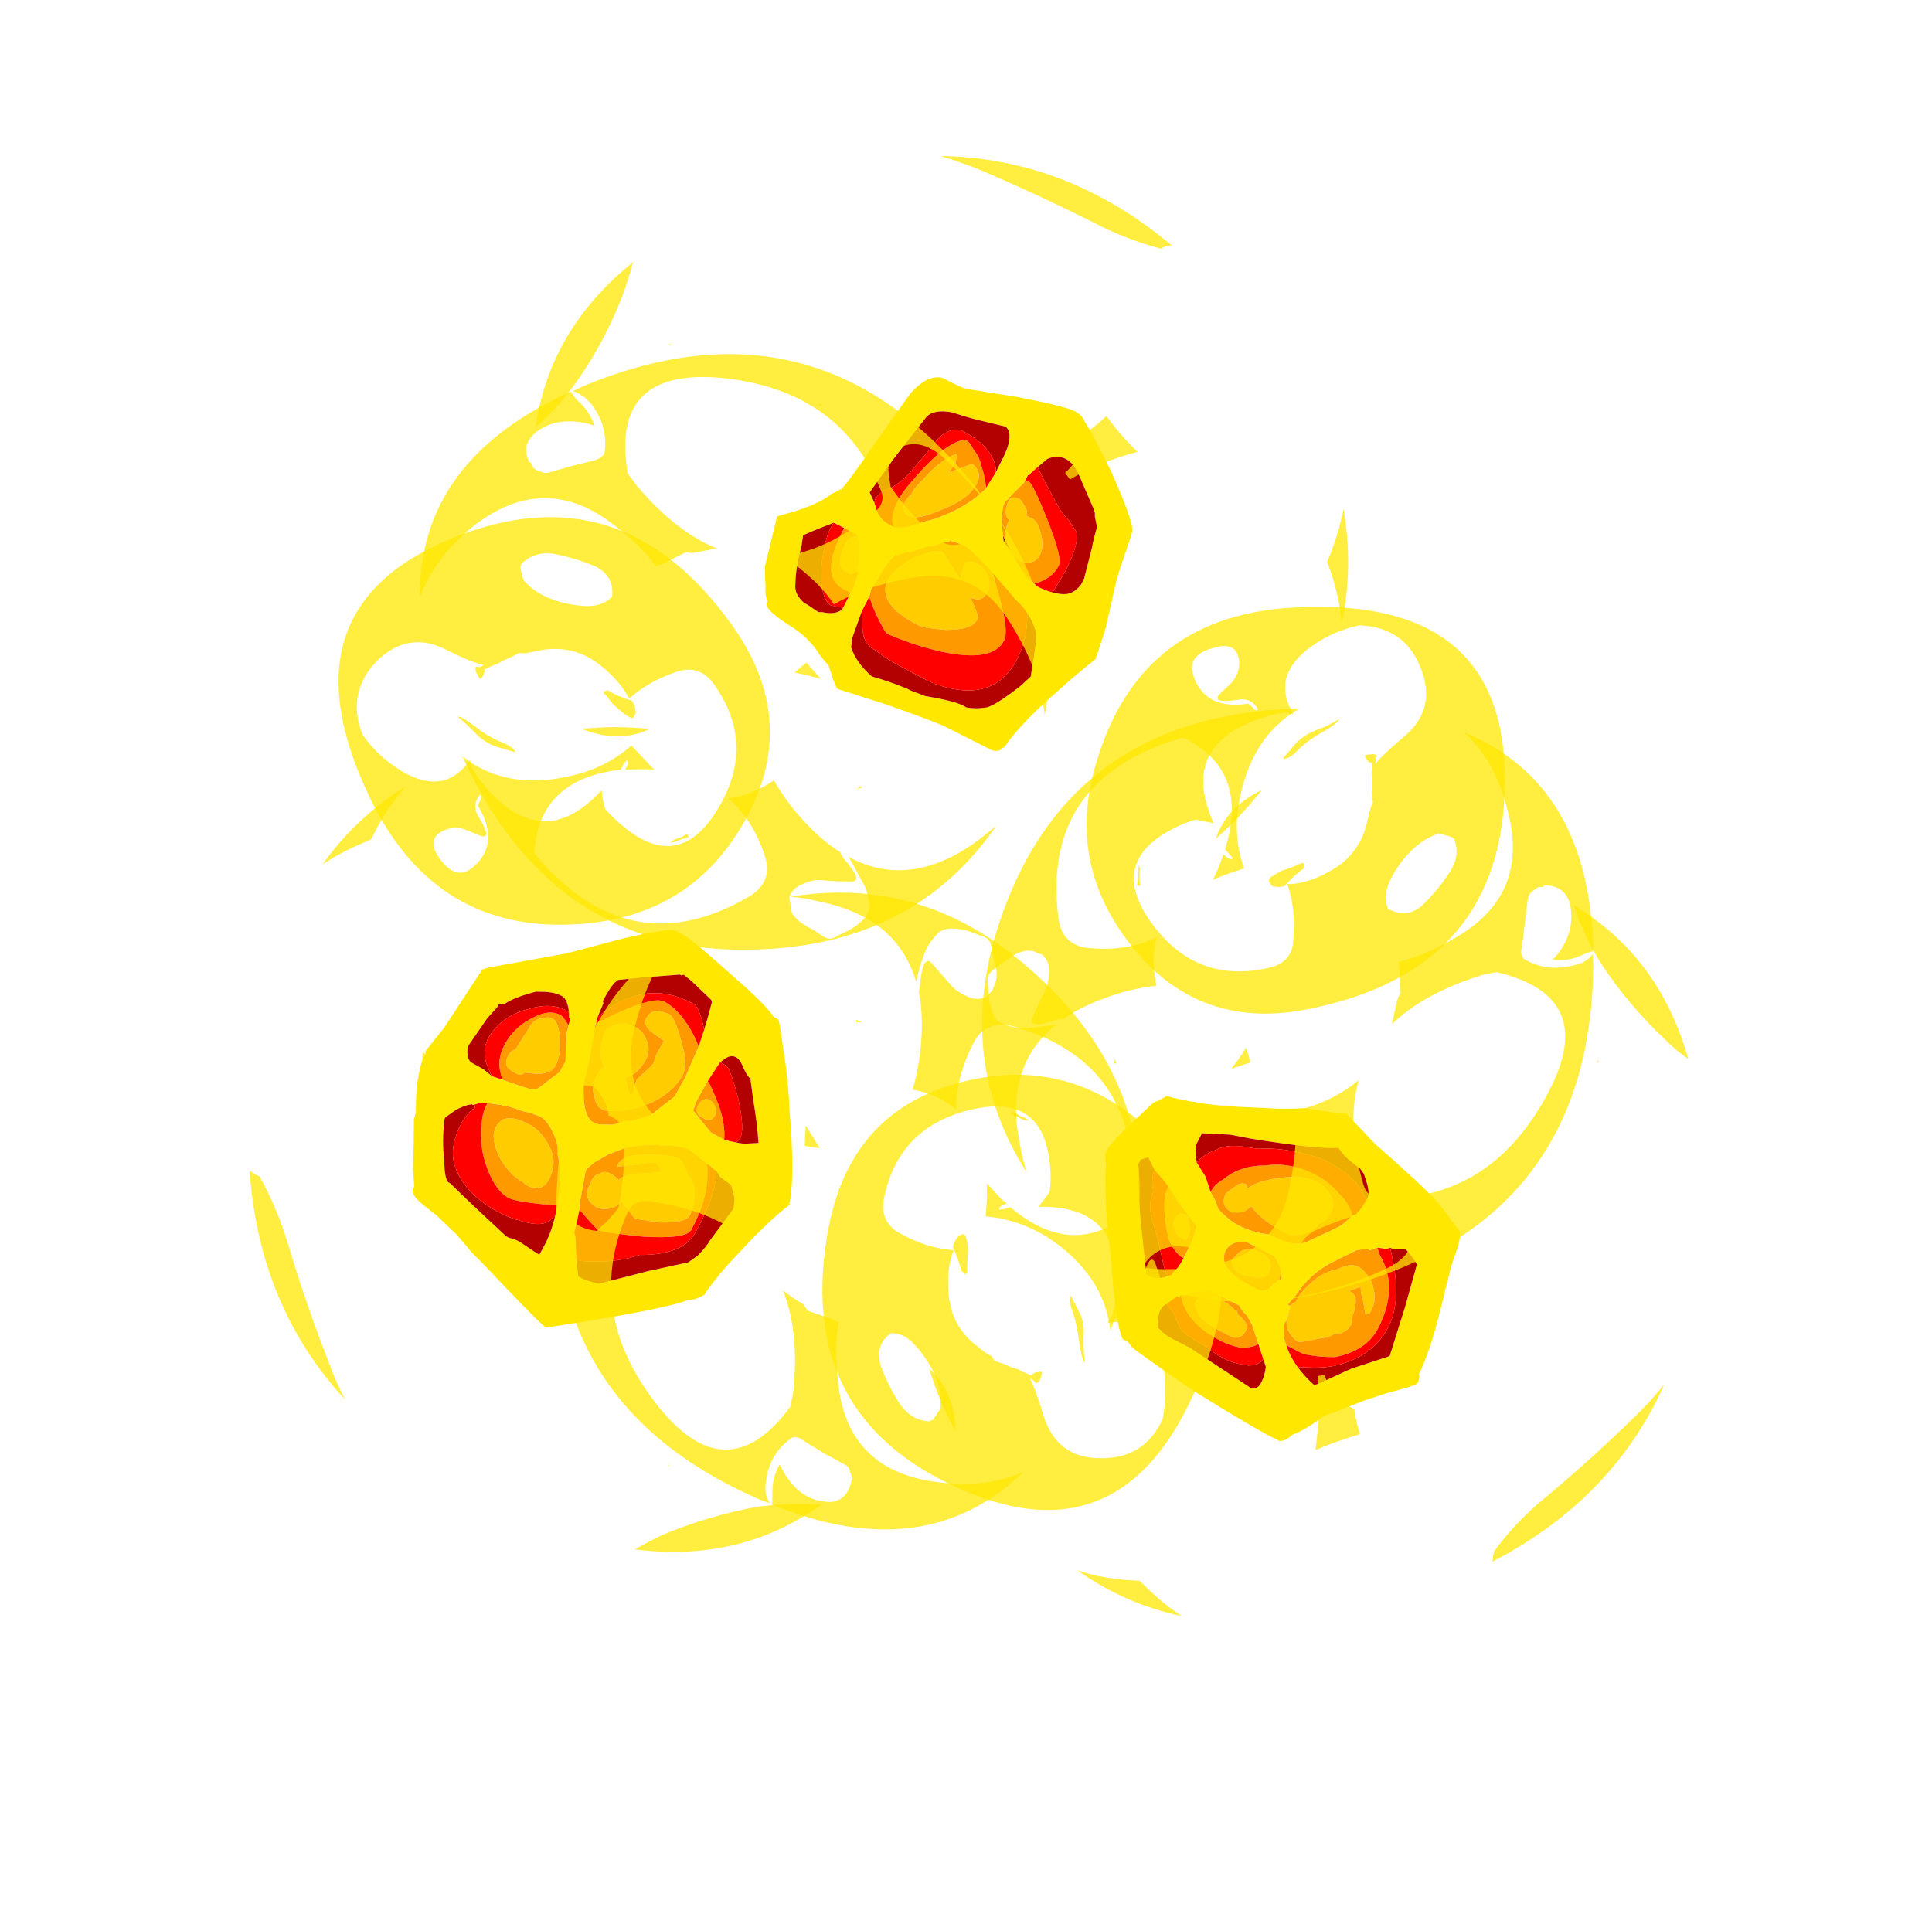 <?xml version="1.0" encoding="UTF-8" standalone="no"?>
<svg xmlns:ffdec="https://www.free-decompiler.com/flash" xmlns:xlink="http://www.w3.org/1999/xlink" ffdec:objectType="frame" height="139.0px" width="140.05px" xmlns="http://www.w3.org/2000/svg">
  <g transform="matrix(1.0, 0.0, 0.0, 1.0, 69.4, 69.45)">
    <use ffdec:characterId="2643" height="10.45" transform="matrix(1.091, -2.156, 2.158, 1.092, -17.215, -23.813)" width="10.65" xlink:href="#shape0"/>
    <use ffdec:characterId="2686" height="47.55" transform="matrix(-0.878, -1.205, 1.205, -0.878, -20.179, 19.72)" width="39.35" xlink:href="#shape1"/>
    <use ffdec:characterId="2644" height="6.7" transform="matrix(1.868, -3.69, 3.69, 1.868, 4.902, 25.687)" width="5.65" xlink:href="#shape2"/>
    <use ffdec:characterId="2687" height="42.25" transform="matrix(-0.878, -1.205, 1.205, -0.878, 18.086, 59.312)" width="45.35" xlink:href="#shape3"/>
    <use ffdec:characterId="2645" height="11.9" transform="matrix(1.219, -2.192, 2.095, 1.165, -45.009, 18.36)" width="11.85" xlink:href="#shape4"/>
    <use ffdec:characterId="2688" height="40.45" transform="matrix(-0.83, -1.237, 1.237, -0.83, -24.165, 62.695)" width="47.8" xlink:href="#shape5"/>
  </g>
  <defs>
    <g id="shape0" transform="matrix(1.0, 0.0, 0.0, 1.0, 5.6, 10.15)">
      <path d="M4.65 -5.35 Q5.05 -3.95 5.05 -3.6 5.05 -3.5 5.0 -3.35 4.95 -3.25 4.9 -3.2 L4.65 -2.8 4.5 -2.6 3.95 -1.85 Q2.85 -0.5 2.6 -0.45 L2.35 -0.4 Q1.55 -0.3 1.05 -0.2 L-0.35 0.15 -1.3 0.3 Q-2.05 -0.05 -2.85 -0.35 -4.1 -0.85 -4.9 -0.95 L-4.95 -1.0 Q-5.05 -1.0 -5.1 -1.1 -5.15 -1.2 -5.15 -1.25 L-5.15 -1.45 Q-5.15 -1.6 -5.15 -1.85 L-5.15 -2.75 Q-5.15 -3.1 -5.35 -4.65 L-5.6 -6.2 Q-5.6 -6.25 -5.3 -6.55 L-5.1 -6.75 -4.95 -7.1 Q-4.6 -7.65 -4.55 -8.35 -4.45 -9.35 -4.2 -9.25 -4.1 -9.4 -3.85 -9.5 -3.6 -9.65 -3.3 -9.8 L-1.8 -10.15 -1.7 -10.05 Q-0.95 -9.2 -0.45 -9.0 -0.35 -8.9 -0.25 -8.85 L-0.2 -8.8 Q0.15 -8.7 1.3 -8.55 L3.3 -8.25 Q4.05 -8.05 4.15 -7.6 L4.15 -7.2 Q4.15 -6.9 4.2 -6.75 L4.65 -5.35 M-0.1 -7.75 L-0.35 -7.5 Q-0.5 -7.25 -0.5 -7.05 L-0.5 -6.9 Q-0.45 -6.65 -0.15 -6.35 -0.05 -6.25 0.1 -6.1 0.25 -5.9 0.5 -5.7 1.05 -5.2 1.75 -4.95 L1.8 -4.95 2.3 -4.9 2.8 -4.9 Q3.6 -4.9 3.7 -5.25 L3.5 -6.1 Q3.45 -6.3 3.35 -6.9 3.2 -7.4 2.9 -7.5 L1.4 -7.8 0.1 -8.0 -0.1 -7.75 M-0.1 -1.75 Q-0.05 -1.5 0.05 -1.35 0.2 -1.15 0.5 -1.1 L0.7 -1.1 1.6 -1.3 Q1.95 -1.4 2.25 -1.45 L2.5 -1.65 2.6 -1.7 2.7 -1.8 3.45 -2.7 3.55 -2.85 Q3.65 -3.05 3.65 -3.2 3.65 -3.5 3.4 -3.7 L3.05 -3.85 2.8 -3.95 2.75 -3.95 2.7 -4.0 2.5 -4.0 2.45 -4.0 Q2.15 -4.1 1.85 -4.2 L1.8 -4.2 1.7 -4.25 1.65 -4.25 Q1.4 -4.25 0.9 -3.95 L0.75 -3.85 0.6 -3.75 0.45 -3.45 0.4 -3.4 Q0.15 -3.0 -0.05 -2.65 L-0.1 -2.4 -0.15 -2.25 Q-0.15 -1.95 -0.1 -1.75 M-1.2 -8.55 L-1.65 -8.95 -1.95 -9.2 Q-2.1 -9.15 -2.25 -9.1 -2.95 -8.95 -3.35 -8.75 -3.65 -8.65 -3.75 -8.25 L-3.75 -8.15 -3.8 -7.75 -3.75 -7.65 Q-3.65 -7.25 -3.4 -7.15 L-3.35 -7.15 -2.85 -7.15 -2.65 -7.15 -2.3 -7.2 -2.15 -7.25 -2.1 -7.25 -2.1 -7.3 -2.0 -7.3 -1.45 -7.55 -1.4 -7.55 -1.25 -7.7 -1.2 -7.85 -1.2 -8.2 -1.2 -8.55 M-3.15 -6.6 L-3.2 -6.6 -4.0 -6.5 -4.05 -6.5 Q-4.15 -6.45 -4.3 -6.4 -4.65 -6.05 -4.8 -5.45 -4.7 -4.95 -4.65 -4.35 L-4.65 -4.2 -4.6 -3.75 Q-4.3 -2.8 -4.35 -2.5 -4.25 -2.2 -4.1 -2.0 -4.0 -1.8 -3.05 -1.35 L-2.65 -1.2 -2.35 -1.3 Q-1.5 -1.55 -1.35 -1.7 -1.15 -1.9 -1.0 -2.15 -0.85 -2.4 -0.8 -2.65 L-0.75 -2.75 -0.4 -3.6 Q-0.05 -4.5 -0.05 -4.75 L-0.05 -4.85 -0.1 -5.15 -0.1 -5.2 -0.15 -5.2 -0.25 -5.35 -0.5 -5.6 -0.5 -5.65 -0.95 -6.1 -1.0 -6.2 -1.2 -6.4 -1.2 -6.45 Q-1.6 -6.6 -2.05 -6.6 L-2.45 -6.65 -2.7 -6.6 -3.15 -6.6" fill="#ffe700" fill-rule="evenodd" stroke="none"/>
      <path d="M2.3 -4.9 L2.35 -4.9 Q2.7 -5.05 2.9 -5.6 3.0 -5.95 3.0 -6.3 3.0 -6.6 2.75 -6.75 2.6 -6.9 2.15 -6.95 L1.35 -7.15 Q0.85 -7.25 0.5 -7.5 0.2 -7.8 -0.1 -7.75 L0.1 -8.0 1.4 -7.8 2.9 -7.5 Q3.2 -7.4 3.35 -6.9 3.45 -6.3 3.5 -6.1 L3.7 -5.25 Q3.6 -4.9 2.8 -4.9 L2.3 -4.9 M-0.1 -1.75 L0.65 -1.7 Q1.6 -1.7 1.85 -1.95 1.9 -2.05 2.05 -2.3 2.15 -2.6 2.3 -2.8 L2.75 -3.45 3.05 -3.85 3.4 -3.7 Q3.65 -3.5 3.65 -3.2 3.65 -3.05 3.55 -2.85 L3.45 -2.7 2.7 -1.8 2.6 -1.7 2.5 -1.65 2.25 -1.45 Q1.95 -1.4 1.6 -1.3 L0.7 -1.1 0.5 -1.1 Q0.2 -1.15 0.05 -1.35 -0.05 -1.5 -0.1 -1.75 M0.75 -3.85 L0.45 -3.45 0.6 -3.75 0.75 -3.85 M-3.35 -7.15 L-3.4 -7.15 Q-3.65 -7.25 -3.75 -7.65 L-3.8 -7.75 -3.75 -8.15 -3.75 -8.25 Q-3.65 -8.65 -3.35 -8.75 -2.95 -8.95 -2.25 -9.1 -2.1 -9.15 -1.95 -9.2 L-1.65 -8.95 -1.2 -8.55 Q-1.55 -8.6 -2.05 -8.45 -2.6 -8.3 -3.0 -8.05 -3.45 -7.75 -3.45 -7.5 -3.4 -7.3 -3.35 -7.15 M-1.0 -2.15 Q-1.15 -1.9 -1.35 -1.7 -1.5 -1.55 -2.35 -1.3 L-2.65 -1.2 -3.05 -1.35 Q-4.0 -1.8 -4.1 -2.0 -4.25 -2.2 -4.35 -2.5 -4.3 -2.8 -4.6 -3.75 L-4.65 -4.2 -4.65 -4.35 Q-4.7 -4.95 -4.8 -5.45 -4.65 -6.05 -4.3 -6.4 -4.15 -6.45 -4.05 -6.5 L-4.0 -6.5 -3.2 -6.6 -3.15 -6.6 Q-3.35 -6.55 -3.55 -6.4 -4.05 -6.15 -4.05 -5.75 L-4.05 -5.7 Q-4.15 -5.3 -4.15 -4.3 -4.2 -3.6 -4.0 -3.0 -3.6 -1.8 -2.35 -1.8 -1.65 -1.8 -1.0 -2.15" fill="#b30000" fill-rule="evenodd" stroke="none"/>
      <path d="M1.15 -6.75 Q1.95 -6.55 2.3 -6.2 L2.2 -6.15 2.05 -6.1 1.7 -6.15 2.25 -5.65 Q2.25 -5.55 2.15 -5.4 2.0 -5.25 1.8 -5.25 1.25 -5.25 0.6 -5.85 0.0 -6.35 0.0 -6.6 0.0 -7.1 0.65 -6.85 L0.55 -6.85 Q0.75 -6.9 1.15 -6.75 M1.85 -3.7 Q1.75 -3.5 1.6 -3.5 L1.6 -3.3 Q1.6 -3.1 1.3 -2.85 1.0 -2.6 0.75 -2.6 0.45 -2.6 0.35 -2.85 0.3 -2.95 0.3 -3.1 0.3 -3.3 0.5 -3.5 0.7 -3.75 0.95 -3.85 1.1 -3.9 1.25 -3.9 1.3 -4.1 1.6 -4.15 1.95 -4.25 1.95 -3.9 1.95 -3.85 1.85 -3.7 M-1.25 -7.7 L-1.4 -7.55 -1.45 -7.55 -2.0 -7.3 -2.1 -7.3 -2.1 -7.25 -2.15 -7.25 Q-2.25 -7.3 -2.35 -7.4 -2.35 -7.5 -2.35 -7.55 -2.35 -7.9 -1.8 -7.95 -1.3 -8.0 -1.25 -7.7 M-2.45 -6.15 Q-2.15 -6.45 -1.65 -6.25 -1.2 -6.1 -0.85 -5.75 -0.5 -5.4 -0.5 -5.25 L-1.0 -4.4 -0.85 -4.45 -0.5 -4.5 Q-0.35 -4.4 -0.35 -4.15 -0.35 -3.95 -0.5 -3.75 -0.7 -3.5 -1.0 -3.5 -1.2 -3.5 -1.3 -3.65 L-1.35 -3.8 -1.35 -3.9 Q-1.7 -3.4 -1.85 -3.4 -2.2 -3.4 -2.55 -4.1 -2.8 -4.7 -2.8 -4.9 -2.8 -5.85 -2.45 -6.15" fill="#ffcc00" fill-rule="evenodd" stroke="none"/>
      <path d="M-0.5 -6.9 Q-0.35 -7.05 -0.1 -7.1 0.35 -7.2 1.05 -7.0 1.7 -6.85 2.25 -6.6 2.8 -6.3 2.8 -6.1 2.8 -6.0 2.65 -5.8 2.55 -5.55 2.3 -5.35 2.05 -5.1 1.8 -4.95 L1.75 -4.95 Q1.05 -5.2 0.5 -5.7 0.25 -5.9 0.1 -6.1 -0.05 -6.25 -0.15 -6.35 -0.45 -6.65 -0.5 -6.9 M1.15 -6.75 Q0.75 -6.9 0.55 -6.85 L0.65 -6.85 Q0.0 -7.1 0.0 -6.6 0.0 -6.35 0.6 -5.85 1.25 -5.25 1.8 -5.25 2.0 -5.25 2.15 -5.4 2.25 -5.55 2.25 -5.65 L1.7 -6.15 2.05 -6.1 2.2 -6.15 2.3 -6.2 Q1.95 -6.55 1.15 -6.75 M2.5 -4.0 L2.55 -3.9 Q2.55 -3.75 1.75 -2.85 0.95 -1.95 0.7 -1.95 0.25 -1.95 -0.1 -2.35 L-0.1 -2.4 -0.05 -2.65 Q0.15 -3.0 0.4 -3.4 L0.45 -3.45 0.75 -3.85 0.9 -3.95 Q1.4 -4.25 1.65 -4.25 L1.7 -4.25 1.8 -4.2 1.85 -4.2 Q2.15 -4.1 2.45 -4.0 L2.5 -4.0 M1.85 -3.7 Q1.95 -3.85 1.95 -3.9 1.95 -4.25 1.6 -4.15 1.3 -4.1 1.25 -3.9 1.1 -3.9 0.95 -3.85 0.7 -3.75 0.5 -3.5 0.3 -3.3 0.3 -3.1 0.3 -2.95 0.35 -2.85 0.45 -2.6 0.75 -2.6 1.0 -2.6 1.3 -2.85 1.6 -3.1 1.6 -3.3 L1.6 -3.5 Q1.75 -3.5 1.85 -3.7 M-1.2 -8.2 L-1.2 -7.85 -1.25 -7.7 Q-1.3 -8.0 -1.8 -7.95 -2.35 -7.9 -2.35 -7.55 -2.35 -7.5 -2.35 -7.4 -2.25 -7.3 -2.15 -7.25 L-2.3 -7.2 -2.65 -7.15 -2.85 -7.15 -2.85 -7.35 Q-2.85 -7.75 -2.55 -7.95 -2.2 -8.2 -1.3 -8.2 L-1.2 -8.2 M-2.7 -6.6 L-2.45 -6.65 -2.05 -6.6 Q-1.6 -6.6 -1.2 -6.45 L-1.2 -6.4 -1.0 -6.2 -0.95 -6.1 -0.5 -5.65 -0.5 -5.6 -0.25 -5.35 -0.15 -5.2 -0.1 -5.2 -0.1 -5.15 -0.05 -4.85 -0.05 -4.75 Q-0.05 -4.5 -0.4 -3.6 L-0.85 -3.2 Q-1.7 -2.4 -2.05 -2.4 -2.8 -2.4 -3.2 -3.95 -3.4 -4.75 -3.45 -5.6 -3.45 -5.7 -3.1 -6.15 -2.9 -6.4 -2.7 -6.6 M-2.45 -6.15 Q-2.8 -5.85 -2.8 -4.9 -2.8 -4.7 -2.55 -4.1 -2.2 -3.4 -1.85 -3.4 -1.7 -3.4 -1.35 -3.9 L-1.35 -3.8 -1.3 -3.65 Q-1.2 -3.5 -1.0 -3.5 -0.7 -3.5 -0.5 -3.75 -0.35 -3.95 -0.35 -4.15 -0.35 -4.4 -0.5 -4.5 L-0.85 -4.45 -1.0 -4.4 -0.5 -5.25 Q-0.5 -5.4 -0.85 -5.75 -1.2 -6.1 -1.65 -6.25 -2.15 -6.45 -2.45 -6.15" fill="#ff9900" fill-rule="evenodd" stroke="none"/>
      <path d="M-0.1 -7.75 Q0.2 -7.8 0.5 -7.5 0.85 -7.25 1.35 -7.15 L2.15 -6.95 Q2.6 -6.9 2.75 -6.75 3.0 -6.6 3.0 -6.3 3.0 -5.95 2.9 -5.6 2.7 -5.05 2.35 -4.9 L2.3 -4.9 1.8 -4.95 Q2.05 -5.1 2.3 -5.35 2.55 -5.55 2.65 -5.8 2.8 -6.0 2.8 -6.1 2.8 -6.3 2.25 -6.6 1.7 -6.85 1.05 -7.0 0.35 -7.2 -0.1 -7.1 -0.35 -7.05 -0.5 -6.9 L-0.5 -7.05 Q-0.5 -7.25 -0.35 -7.5 L-0.1 -7.75 M3.05 -3.85 L2.75 -3.45 2.3 -2.8 Q2.15 -2.6 2.05 -2.3 1.9 -2.05 1.85 -1.95 1.6 -1.7 0.65 -1.7 L-0.1 -1.75 Q-0.15 -1.95 -0.15 -2.25 L-0.1 -2.4 -0.1 -2.35 Q0.25 -1.95 0.7 -1.95 0.95 -1.95 1.75 -2.85 2.55 -3.75 2.55 -3.9 L2.5 -4.0 2.7 -4.0 2.75 -3.95 2.8 -3.95 3.05 -3.85 M-3.35 -7.15 Q-3.4 -7.3 -3.45 -7.5 -3.45 -7.75 -3.0 -8.05 -2.6 -8.3 -2.05 -8.45 -1.55 -8.6 -1.2 -8.55 L-1.2 -8.2 -1.3 -8.2 Q-2.2 -8.2 -2.55 -7.95 -2.85 -7.75 -2.85 -7.35 L-2.85 -7.15 -3.35 -7.15 M-1.0 -2.15 Q-1.65 -1.8 -2.35 -1.8 -3.6 -1.8 -4.0 -3.0 -4.2 -3.6 -4.15 -4.3 -4.15 -5.3 -4.05 -5.7 L-4.05 -5.75 Q-4.05 -6.15 -3.55 -6.4 -3.35 -6.55 -3.15 -6.6 L-2.7 -6.6 Q-2.9 -6.4 -3.1 -6.15 -3.45 -5.7 -3.45 -5.6 -3.4 -4.75 -3.2 -3.95 -2.8 -2.4 -2.05 -2.4 -1.7 -2.4 -0.85 -3.2 L-0.4 -3.6 -0.75 -2.75 -0.8 -2.65 Q-0.85 -2.4 -1.0 -2.15" fill="#ff0000" fill-rule="evenodd" stroke="none"/>
    </g>
    <g id="shape1" transform="matrix(1.0, 0.0, 0.0, 1.0, 18.95, 38.7)">
      <path d="M2.5 -25.85 Q2.55 -25.95 2.6 -25.95 2.9 -26.1 3.2 -26.15 L3.65 -26.25 4.1 -26.25 Q4.4 -26.35 4.35 -26.2 L4.3 -26.05 Q3.7 -25.8 3.2 -25.4 2.9 -25.4 2.6 -25.6 L2.5 -25.8 2.5 -25.85 M-6.75 -19.1 Q-6.7 -18.95 -6.7 -18.85 L-6.8 -18.85 -6.75 -19.05 -6.75 -19.1 M-0.35 -18.2 L-0.3 -17.45 -1.35 -17.35 Q-0.85 -17.75 -0.35 -18.2 M16.05 -13.65 L16.1 -13.75 16.15 -13.7 16.05 -13.65 M20.4 -12.8 Q19.95 -13.35 19.5 -14.0 18.2 -15.95 17.4 -18.2 16.85 -19.75 16.7 -21.35 20.15 -18.0 20.4 -12.8 M9.35 -9.5 L9.45 -9.6 9.45 -9.65 9.5 -9.5 9.35 -9.5 M-17.3 -7.2 L-17.3 -7.2 M-18.35 -3.2 Q-18.8 -4.8 -18.95 -6.4 -18.0 -5.1 -18.35 -3.2 M-11.1 6.15 Q-10.4 7.25 -9.65 8.05 -12.2 6.8 -14.1 4.7 -12.9 5.45 -11.25 5.9 L-11.1 6.15 M0.8 1.4 Q-0.4 1.4 -1.5 1.6 -0.8 -0.2 -0.65 -1.85 L-0.25 -1.85 Q-0.1 -0.6 0.75 0.1 0.7 0.75 0.8 1.4 M5.8 8.5 L5.8 8.35 Q7.2 7.2 8.85 6.4 11.55 5.0 14.15 3.45 15.0 2.9 15.75 2.35 12.05 7.25 5.65 8.85 L5.8 8.5" fill="#ffe700" fill-opacity="0.753" fill-rule="evenodd" stroke="none"/>
      <path d="M7.55 -32.7 Q7.55 -32.55 6.35 -32.2 5.75 -32.0 5.2 -31.65 4.8 -31.4 4.5 -31.45 L5.15 -31.95 Q5.65 -32.35 6.25 -32.45 6.95 -32.55 7.55 -32.7 M-3.65 -27.45 L-3.6 -27.7 -3.5 -27.95 Q-3.45 -27.8 -3.5 -27.6 -3.6 -27.4 -3.6 -27.2 -3.6 -26.95 -3.8 -27.1 L-3.75 -27.2 -3.65 -27.45 M-12.2 -16.1 Q-12.2 -15.35 -12.15 -14.65 -14.25 -20.65 -10.95 -26.35 -5.45 -35.85 5.6 -33.7 L5.85 -33.65 Q3.2 -32.9 1.95 -29.85 1.3 -28.3 1.45 -26.7 L-0.15 -26.5 Q0.15 -26.85 0.45 -27.3 L0.65 -27.6 0.7 -27.6 0.8 -27.4 Q0.85 -27.3 0.95 -27.3 L1.0 -27.3 Q0.95 -27.6 0.8 -27.8 2.8 -31.3 0.0 -33.6 -7.15 -33.15 -7.85 -26.45 -8.0 -25.0 -6.65 -24.6 -4.9 -24.05 -3.4 -24.4 -3.95 -23.45 -4.0 -22.1 -5.35 -22.25 -6.75 -22.05 -7.85 -21.9 -8.7 -21.55 L-9.05 -21.6 Q-10.65 -21.45 -10.15 -22.0 -9.8 -22.5 -9.4 -22.95 -9.0 -23.35 -8.9 -23.95 -8.75 -24.45 -9.05 -24.85 L-9.75 -25.2 Q-10.2 -25.2 -10.65 -25.0 -11.05 -24.8 -11.5 -24.65 -11.75 -24.55 -11.85 -24.4 L-11.9 -24.25 -12.05 -23.35 Q-12.1 -22.9 -12.0 -22.45 -11.95 -22.25 -11.75 -22.0 -11.25 -21.65 -10.7 -21.55 L-9.15 -21.35 Q-12.1 -19.95 -12.2 -16.1 M-9.2 -9.6 Q-7.4 -8.5 -4.55 -8.3 -1.4 -8.05 -0.05 -10.75 1.0 -12.85 1.2 -14.7 2.2 -14.65 3.35 -14.95 4.0 -15.1 4.6 -15.4 3.5 -13.5 3.65 -10.5 3.7 -9.75 4.3 -9.6 9.35 -8.3 13.2 -12.5 17.0 -16.7 12.25 -19.05 L11.55 -19.05 Q8.6 -18.85 6.75 -17.7 L7.25 -18.75 7.4 -18.95 Q7.5 -19.0 7.5 -19.1 L7.7 -20.3 7.8 -20.6 Q9.05 -20.6 10.55 -21.05 14.7 -22.2 14.6 -26.55 14.5 -29.0 13.35 -30.75 18.75 -26.9 17.1 -18.95 L16.6 -18.95 Q15.8 -18.75 15.1 -19.0 L15.15 -19.05 Q15.65 -19.4 16.0 -19.9 16.5 -20.6 16.5 -21.45 16.45 -22.45 15.5 -22.6 L15.45 -22.55 15.25 -22.6 15.15 -22.6 15.0 -22.55 14.85 -22.45 Q14.65 -22.35 14.55 -22.15 L14.15 -21.05 13.7 -19.95 Q13.6 -19.65 13.7 -19.4 14.65 -18.45 16.05 -18.5 16.65 -18.55 17.05 -18.85 L16.95 -18.3 Q13.9 -5.6 0.25 -5.75 -5.75 -5.85 -9.2 -9.6 M-1.35 -6.8 L-1.35 -6.55 Q-1.15 -5.8 -0.4 -5.8 1.75 -5.75 3.85 -6.2 5.65 -6.6 5.5 -8.25 L5.35 -8.4 Q5.2 -8.55 5.0 -8.65 4.8 -8.8 4.5 -8.95 L4.2 -9.1 Q2.55 -9.15 0.8 -8.75 0.05 -8.55 -0.1 -7.8 -0.4 -7.75 -0.65 -7.55 L-1.15 -7.2 Q-1.3 -7.05 -1.35 -6.8" fill="#ffe700" fill-opacity="0.753" fill-rule="evenodd" stroke="none"/>
      <path d="M7.75 -27.45 L8.1 -28.2 8.2 -28.35 8.3 -28.45 Q8.35 -28.85 8.45 -29.25 L8.5 -29.65 8.55 -29.8 8.65 -30.3 8.55 -30.35 Q8.5 -30.45 8.45 -30.5 L8.4 -30.65 8.4 -30.75 8.8 -30.7 Q8.95 -30.65 9.0 -30.55 L8.9 -30.45 8.85 -30.35 8.85 -30.2 Q9.2 -30.55 10.45 -31.2 12.4 -32.15 12.05 -34.35 11.65 -36.4 9.6 -36.95 8.3 -37.0 7.0 -36.45 4.8 -35.5 5.5 -33.45 5.3 -33.55 5.15 -33.6 L4.6 -33.65 Q-0.35 -33.55 0.55 -29.15 0.15 -29.4 -0.3 -29.55 -0.85 -29.5 -1.45 -29.35 -4.9 -28.5 -3.55 -25.2 -2.15 -21.75 1.5 -21.7 2.7 -21.7 3.05 -22.8 3.5 -24.25 3.35 -25.45 4.25 -25.3 5.4 -25.6 7.0 -26.0 7.75 -27.45 M11.65 -25.95 L11.45 -26.05 11.05 -26.2 Q10.25 -26.15 9.5 -25.65 8.75 -25.15 8.2 -24.45 7.75 -23.85 7.85 -23.2 8.6 -22.5 9.55 -23.0 10.45 -23.55 11.25 -24.3 11.85 -24.95 11.75 -25.8 L11.65 -25.95 M3.3 -19.3 Q-2.5 -19.35 -4.8 -24.5 -6.85 -29.05 -4.35 -33.4 -0.6 -39.9 7.0 -38.45 16.85 -36.6 14.75 -27.9 12.65 -19.2 3.3 -19.3 M3.7 -34.1 Q3.75 -34.05 3.8 -34.05 L3.85 -34.05 Q3.7 -34.7 3.0 -34.75 1.75 -34.85 2.2 -35.2 L2.85 -35.6 Q3.4 -35.95 3.5 -36.6 3.6 -37.35 2.8 -37.45 2.45 -37.5 2.1 -37.45 1.15 -37.3 1.2 -36.45 1.3 -34.65 3.5 -34.45 L3.6 -34.25 3.7 -34.1" fill="#ffe700" fill-opacity="0.753" fill-rule="evenodd" stroke="none"/>
    </g>
    <g id="shape2" transform="matrix(1.0, 0.0, 0.0, 1.0, 2.7, 6.6)">
      <path d="M0.4 -6.6 L0.55 -6.6 Q0.75 -6.55 1.05 -6.45 L1.6 -6.25 Q1.7 -6.15 1.8 -6.1 1.85 -5.85 1.95 -5.55 2.05 -5.2 2.4 -4.45 2.5 -4.2 2.7 -3.85 2.85 -3.4 2.9 -3.25 L2.95 -3.15 2.7 -2.45 Q2.6 -2.05 2.5 -1.7 2.3 -0.95 2.1 -0.65 2.1 -0.6 2.05 -0.55 2.05 -0.4 1.75 -0.35 L1.4 -0.3 0.95 -0.2 Q-0.05 0.05 -0.55 0.05 -0.6 0.1 -0.7 0.1 -0.75 0.1 -1.1 -0.3 L-1.4 -0.6 -1.85 -1.0 -1.95 -1.1 Q-2.35 -1.3 -2.5 -1.45 -2.65 -1.5 -2.7 -1.6 L-2.7 -1.75 Q-2.7 -2.15 -2.6 -3.3 -2.45 -4.45 -2.4 -4.65 L-2.35 -4.75 -2.35 -4.85 Q-2.35 -4.9 -1.95 -5.2 L-1.4 -5.55 Q-1.05 -5.75 -0.85 -5.9 -0.7 -6.0 -0.35 -6.2 0.1 -6.45 0.25 -6.5 L0.4 -6.6 M0.55 -5.7 L0.7 -5.9 0.6 -6.0 0.5 -6.0 Q0.45 -6.0 -0.3 -5.55 L-1.15 -5.0 -1.15 -4.95 Q-1.15 -4.8 -1.05 -4.7 L-1.0 -4.65 -0.95 -4.6 -0.9 -4.6 Q-0.8 -4.55 -0.6 -4.55 L-0.35 -4.55 Q-0.2 -4.55 0.0 -4.6 L0.25 -5.1 0.4 -5.35 0.45 -5.45 0.55 -5.7 M1.75 -2.15 L1.8 -2.15 Q1.9 -2.15 2.05 -2.3 L2.15 -2.4 2.2 -2.5 Q2.25 -2.8 2.3 -2.9 L2.35 -3.0 Q2.15 -3.35 1.8 -4.45 L1.7 -4.8 1.5 -5.25 1.25 -5.25 1.15 -5.2 1.0 -5.1 0.85 -4.85 0.65 -4.65 0.55 -4.5 0.45 -4.4 Q0.35 -4.15 0.35 -3.95 0.35 -3.65 0.45 -3.4 0.45 -3.1 0.5 -2.95 0.55 -2.8 0.7 -2.7 L0.95 -2.5 1.15 -2.35 Q1.25 -2.3 1.4 -2.25 L1.45 -2.2 Q1.6 -2.15 1.75 -2.15 M1.1 -1.6 L1.0 -1.7 1.0 -1.75 0.9 -1.9 0.5 -2.2 Q0.15 -2.45 -0.3 -2.5 L-0.5 -2.55 -0.5 -2.5 -0.75 -2.45 -0.85 -2.45 -0.9 -2.4 -1.0 -2.35 -1.05 -2.35 -1.15 -2.25 Q-1.3 -2.1 -1.4 -1.9 -1.5 -1.7 -1.55 -1.5 L-1.5 -1.45 -1.0 -1.05 Q-0.65 -0.7 -0.5 -0.55 L0.4 -0.7 1.15 -0.85 Q1.25 -1.0 1.3 -1.15 L1.2 -1.35 1.2 -1.4 1.15 -1.45 1.1 -1.6 M0.15 -3.7 L0.1 -3.8 Q0.0 -3.95 -0.15 -3.95 -0.3 -3.95 -0.4 -3.8 -0.5 -3.6 -0.5 -3.25 L-0.5 -3.1 Q-0.45 -2.95 -0.3 -2.95 -0.25 -2.9 -0.2 -2.9 L-0.15 -2.85 Q0.05 -2.95 0.15 -3.15 0.15 -3.2 0.15 -3.35 L0.15 -3.7 M-1.35 -2.7 L-1.1 -2.95 -1.0 -3.1 Q-0.95 -3.25 -0.9 -3.3 L-0.9 -3.5 Q-0.9 -3.65 -0.9 -3.75 L-0.9 -3.9 Q-0.95 -4.0 -1.05 -4.1 -1.05 -4.15 -1.15 -4.2 L-1.2 -4.3 -1.25 -4.3 -1.25 -4.35 -1.45 -4.45 Q-1.5 -4.5 -1.6 -4.5 -1.7 -4.5 -1.9 -4.4 L-1.9 -4.35 Q-1.95 -4.25 -1.95 -4.05 -1.95 -3.85 -1.95 -3.75 L-2.1 -2.45 Q-2.05 -2.35 -1.95 -2.35 L-1.9 -2.35 Q-1.8 -2.35 -1.65 -2.4 L-1.55 -2.5 -1.35 -2.7" fill="#ffe700" fill-rule="evenodd" stroke="none"/>
      <path d="M-1.0 -4.65 L-1.05 -4.7 Q-1.15 -4.8 -1.15 -4.95 L-1.15 -5.0 -0.3 -5.55 Q0.45 -6.0 0.5 -6.0 L0.6 -6.0 0.7 -5.9 0.55 -5.7 Q0.4 -5.7 0.2 -5.55 0.0 -5.55 -0.25 -5.35 L-0.45 -5.15 -0.75 -4.9 Q-0.95 -4.75 -1.0 -4.65 M1.0 -5.1 L1.15 -5.2 1.25 -5.25 1.5 -5.25 1.7 -4.8 1.8 -4.45 Q2.15 -3.35 2.35 -3.0 L2.3 -2.9 Q2.25 -2.8 2.2 -2.5 L2.15 -2.4 2.05 -2.3 Q1.9 -2.15 1.8 -2.15 L1.75 -2.15 Q1.85 -2.25 1.95 -2.45 2.05 -2.75 2.05 -3.05 2.05 -3.3 1.95 -3.65 1.85 -4.0 1.7 -4.25 L1.6 -4.55 Q1.5 -4.8 1.35 -4.9 1.2 -5.05 1.0 -5.1 M1.2 -1.4 L1.2 -1.35 1.3 -1.15 Q1.25 -1.0 1.15 -0.85 L0.4 -0.7 -0.5 -0.55 Q-0.65 -0.7 -1.0 -1.05 L-1.5 -1.45 -1.55 -1.5 Q-1.5 -1.7 -1.4 -1.9 L-1.35 -1.8 Q-1.25 -1.55 -1.1 -1.35 -0.65 -0.8 -0.05 -0.8 0.4 -0.8 0.95 -1.2 L1.2 -1.4 M-1.05 -2.35 L-1.0 -2.35 -0.9 -2.4 -0.85 -2.45 -1.05 -2.35 M-1.55 -2.5 L-1.65 -2.4 Q-1.8 -2.35 -1.9 -2.35 L-1.95 -2.35 Q-2.05 -2.35 -2.1 -2.45 L-1.95 -3.75 Q-1.95 -3.85 -1.95 -4.05 -1.95 -4.25 -1.9 -4.35 L-1.9 -4.4 Q-1.7 -4.5 -1.6 -4.5 -1.5 -4.5 -1.45 -4.45 L-1.55 -4.25 Q-1.7 -4.1 -1.75 -4.0 -1.8 -3.8 -1.8 -3.55 -1.85 -3.3 -1.85 -3.1 -1.85 -2.95 -1.8 -2.8 -1.75 -2.55 -1.55 -2.5" fill="#b30000" fill-rule="evenodd" stroke="none"/>
      <path d="M0.0 -4.75 Q-0.1 -4.65 -0.2 -4.65 L-0.3 -4.65 -0.3 -4.8 Q-0.2 -5.0 -0.05 -5.0 0.1 -5.0 0.1 -4.85 0.1 -4.8 0.0 -4.75 M0.55 -4.05 L0.5 -4.15 Q0.5 -4.4 0.75 -4.4 0.85 -4.35 0.95 -4.3 1.05 -4.25 1.05 -4.15 L1.0 -4.1 Q1.1 -4.05 1.2 -3.95 1.35 -3.8 1.5 -3.55 1.65 -3.3 1.65 -3.05 1.65 -2.9 1.55 -2.75 1.45 -2.6 1.3 -2.6 1.15 -2.6 1.0 -2.7 0.8 -2.75 0.7 -2.9 0.6 -3.05 0.6 -3.1 0.6 -3.65 0.75 -3.9 0.6 -3.95 0.55 -4.05 M0.05 -3.2 Q0.0 -3.1 -0.15 -3.1 -0.3 -3.1 -0.35 -3.35 -0.4 -3.45 -0.4 -3.55 -0.4 -3.65 -0.3 -3.75 -0.25 -3.8 -0.15 -3.75 0.1 -3.7 0.1 -3.4 0.1 -3.25 0.05 -3.2 M-0.75 -2.45 L-0.5 -2.5 Q-0.45 -2.5 -0.4 -2.45 L-0.35 -2.45 Q-0.2 -2.45 0.05 -2.35 0.3 -2.25 0.45 -2.05 0.65 -1.9 0.65 -1.75 0.65 -1.6 0.5 -1.4 0.3 -1.2 0.1 -1.2 L0.0 -1.2 Q0.0 -1.25 -0.05 -1.25 L0.15 -1.4 Q0.25 -1.5 0.35 -1.55 L0.2 -1.7 Q0.2 -1.6 0.15 -1.55 0.0 -1.45 -0.2 -1.45 L-0.3 -1.4 Q-0.5 -1.4 -0.6 -1.6 -0.7 -1.65 -0.75 -1.75 -1.0 -2.05 -1.0 -2.1 -1.0 -2.2 -0.9 -2.35 -0.85 -2.4 -0.75 -2.45 M-1.05 -3.95 Q-1.05 -3.9 -1.0 -3.8 -0.95 -3.75 -0.95 -3.65 -0.95 -3.5 -1.0 -3.35 L-1.0 -3.3 -1.05 -3.25 Q-1.1 -3.0 -1.25 -3.0 -1.4 -3.0 -1.45 -3.15 -1.45 -3.25 -1.45 -3.35 -1.45 -3.6 -1.4 -3.8 -1.3 -3.95 -1.25 -4.0 -1.15 -4.05 -1.05 -3.95" fill="#ffcc00" fill-rule="evenodd" stroke="none"/>
      <path d="M0.4 -5.35 L0.25 -5.1 0.0 -4.6 Q-0.2 -4.55 -0.35 -4.55 L-0.6 -4.55 Q-0.6 -4.7 -0.45 -4.9 -0.3 -5.05 -0.05 -5.2 0.2 -5.35 0.35 -5.35 L0.4 -5.35 M1.4 -2.25 Q1.25 -2.3 1.15 -2.35 L0.95 -2.5 0.7 -2.7 Q0.55 -2.8 0.5 -2.95 0.45 -3.1 0.45 -3.4 0.35 -3.65 0.35 -3.95 0.35 -4.15 0.45 -4.4 L0.55 -4.5 0.65 -4.65 Q0.8 -4.65 0.95 -4.55 1.3 -4.4 1.5 -4.0 1.75 -3.65 1.75 -3.15 1.75 -2.9 1.65 -2.65 1.55 -2.35 1.4 -2.25 M0.05 -3.2 Q0.1 -3.25 0.1 -3.4 0.1 -3.7 -0.15 -3.75 -0.25 -3.8 -0.3 -3.75 -0.4 -3.65 -0.4 -3.55 -0.4 -3.45 -0.35 -3.35 -0.3 -3.1 -0.15 -3.1 0.0 -3.1 0.05 -3.2 M0.55 -4.05 Q0.6 -3.95 0.75 -3.9 0.6 -3.65 0.6 -3.1 0.6 -3.05 0.7 -2.9 0.8 -2.75 1.0 -2.7 1.15 -2.6 1.3 -2.6 1.45 -2.6 1.55 -2.75 1.65 -2.9 1.65 -3.05 1.65 -3.3 1.5 -3.55 1.35 -3.8 1.2 -3.95 1.1 -4.05 1.0 -4.1 L1.05 -4.15 Q1.05 -4.25 0.95 -4.3 0.85 -4.35 0.75 -4.4 0.5 -4.4 0.5 -4.15 L0.55 -4.05 M0.0 -4.75 Q0.1 -4.8 0.1 -4.85 0.1 -5.0 -0.05 -5.0 -0.2 -5.0 -0.3 -4.8 L-0.3 -4.65 -0.2 -4.65 Q-0.1 -4.65 0.0 -4.75 M0.15 -3.7 L0.15 -3.35 Q0.15 -3.2 0.15 -3.15 0.05 -2.95 -0.15 -2.85 L-0.2 -2.9 Q-0.25 -2.9 -0.3 -2.95 -0.45 -2.95 -0.5 -3.1 L-0.5 -3.25 Q-0.5 -3.6 -0.4 -3.8 -0.3 -3.95 -0.15 -3.95 0.0 -3.95 0.1 -3.8 L0.15 -3.7 M-0.5 -2.5 L-0.5 -2.55 -0.3 -2.5 Q0.15 -2.45 0.5 -2.2 L0.9 -1.9 1.0 -1.75 1.0 -1.7 1.1 -1.6 1.0 -1.5 Q0.65 -0.95 -0.15 -0.95 -0.6 -0.95 -0.95 -1.4 -1.05 -1.6 -1.1 -1.75 -1.15 -1.9 -1.15 -1.95 L-1.15 -2.25 -1.05 -2.35 -0.85 -2.45 -0.75 -2.45 Q-0.85 -2.4 -0.9 -2.35 -1.0 -2.2 -1.0 -2.1 -1.0 -2.05 -0.75 -1.75 -0.7 -1.65 -0.6 -1.6 -0.5 -1.4 -0.3 -1.4 L-0.2 -1.45 Q0.0 -1.45 0.15 -1.55 0.2 -1.6 0.2 -1.7 L0.35 -1.55 Q0.25 -1.5 0.15 -1.4 L-0.05 -1.25 Q0.0 -1.25 0.0 -1.2 L0.1 -1.2 Q0.3 -1.2 0.5 -1.4 0.65 -1.6 0.65 -1.75 0.65 -1.9 0.45 -2.05 0.3 -2.25 0.05 -2.35 -0.2 -2.45 -0.35 -2.45 L-0.4 -2.45 Q-0.45 -2.5 -0.5 -2.5 M-1.2 -4.3 L-1.15 -4.2 Q-1.05 -4.15 -1.05 -4.1 -0.95 -4.0 -0.9 -3.9 L-0.9 -3.75 Q-0.9 -3.65 -0.9 -3.5 L-0.9 -3.3 Q-0.95 -3.25 -1.0 -3.1 L-1.1 -2.95 -1.35 -2.7 Q-1.45 -2.75 -1.55 -2.95 -1.6 -3.15 -1.6 -3.3 -1.6 -4.0 -1.2 -4.3 M-1.05 -3.95 Q-1.15 -4.05 -1.25 -4.0 -1.3 -3.95 -1.4 -3.8 -1.45 -3.6 -1.45 -3.35 -1.45 -3.25 -1.45 -3.15 -1.4 -3.0 -1.25 -3.0 -1.1 -3.0 -1.05 -3.25 L-1.0 -3.3 -1.0 -3.35 Q-0.95 -3.5 -0.95 -3.65 -0.95 -3.75 -1.0 -3.8 -1.05 -3.9 -1.05 -3.95" fill="#ff9900" fill-rule="evenodd" stroke="none"/>
      <path d="M-1.0 -4.65 Q-0.95 -4.75 -0.75 -4.9 L-0.45 -5.15 -0.25 -5.35 Q0.0 -5.55 0.2 -5.55 0.4 -5.7 0.55 -5.7 L0.45 -5.45 0.4 -5.35 0.35 -5.35 Q0.2 -5.35 -0.05 -5.2 -0.3 -5.05 -0.45 -4.9 -0.6 -4.7 -0.6 -4.55 -0.8 -4.55 -0.9 -4.6 L-0.95 -4.6 -1.0 -4.65 M1.0 -5.1 Q1.2 -5.05 1.35 -4.9 1.5 -4.8 1.6 -4.55 L1.7 -4.25 Q1.85 -4.0 1.95 -3.65 2.05 -3.3 2.05 -3.05 2.05 -2.75 1.95 -2.45 1.85 -2.25 1.75 -2.15 1.6 -2.15 1.45 -2.2 L1.4 -2.25 Q1.55 -2.35 1.65 -2.65 1.75 -2.9 1.75 -3.15 1.75 -3.65 1.5 -4.0 1.3 -4.4 0.95 -4.55 0.8 -4.65 0.65 -4.65 L0.85 -4.85 1.0 -5.1 M1.1 -1.6 L1.15 -1.45 1.2 -1.4 0.95 -1.2 Q0.4 -0.8 -0.05 -0.8 -0.65 -0.8 -1.1 -1.35 -1.25 -1.55 -1.35 -1.8 L-1.4 -1.9 Q-1.3 -2.1 -1.15 -2.25 L-1.15 -1.95 Q-1.15 -1.9 -1.1 -1.75 -1.05 -1.6 -0.95 -1.4 -0.6 -0.95 -0.15 -0.95 0.65 -0.95 1.0 -1.5 L1.1 -1.6 M-1.35 -2.7 L-1.55 -2.5 Q-1.75 -2.55 -1.8 -2.8 -1.85 -2.95 -1.85 -3.1 -1.85 -3.3 -1.8 -3.55 -1.8 -3.8 -1.75 -4.0 -1.7 -4.1 -1.55 -4.25 L-1.45 -4.45 -1.25 -4.35 -1.25 -4.3 -1.2 -4.3 Q-1.6 -4.0 -1.6 -3.3 -1.6 -3.15 -1.55 -2.95 -1.45 -2.75 -1.35 -2.7" fill="#ff0000" fill-rule="evenodd" stroke="none"/>
    </g>
    <g id="shape3" transform="matrix(1.0, 0.0, 0.0, 1.0, 18.65, 26.35)">
      <path d="M-1.7 9.5 L-1.8 9.5 -1.8 9.4 -1.7 9.5 M-2.9 1.75 L-3.0 1.75 -3.0 1.6 -2.9 1.75 M-8.95 -12.75 Q-7.55 -11.4 -6.1 -10.55 L-6.25 -10.25 Q-7.45 -10.6 -8.45 -10.05 -9.0 -10.35 -9.6 -10.55 -9.2 -11.65 -8.95 -12.75 M-18.4 -9.0 L-18.05 -8.65 Q-17.5 -6.95 -17.4 -5.1 -17.2 -2.05 -16.75 0.95 -16.6 1.95 -16.35 2.85 -19.4 -2.45 -18.4 -9.0 M-6.85 -25.55 Q-8.0 -24.75 -9.05 -23.4 L-9.35 -23.35 Q-10.65 -23.15 -11.65 -22.75 -9.55 -24.65 -6.85 -25.55 M1.9 12.4 Q3.5 12.5 5.05 13.0 0.6 14.9 -4.25 13.1 -3.55 12.85 -2.85 12.75 -0.5 12.3 1.9 12.4 M14.75 1.7 L14.85 1.85 14.8 2.45 14.65 2.95 Q14.6 3.15 14.55 3.35 14.5 3.7 14.35 3.55 L14.25 3.45 Q14.25 2.8 14.1 2.2 14.2 1.9 14.45 1.7 L14.75 1.7 M11.95 -9.5 L12.0 -9.6 12.15 -9.45 Q12.05 -9.45 11.95 -9.5 M8.15 -4.2 L8.45 -5.15 Q8.6 -4.55 8.85 -3.95 L8.15 -4.2 M5.3 -25.6 Q3.7 -25.25 2.1 -26.35 3.75 -26.15 5.3 -25.6 M5.35 -23.85 L5.35 -23.85" fill="#ffe700" fill-opacity="0.753" fill-rule="evenodd" stroke="none"/>
      <path d="M-1.5 -9.4 Q-2.25 -9.55 -2.55 -8.8 -3.45 -6.85 -3.85 -4.75 -4.2 -2.95 -2.6 -2.45 L-2.4 -2.5 -2.05 -2.7 Q-1.8 -2.85 -1.55 -3.05 -1.45 -3.15 -1.35 -3.3 -0.65 -4.8 -0.3 -6.55 -0.2 -7.35 -0.8 -7.8 -0.75 -8.05 -0.8 -8.35 L-1.0 -8.95 Q-1.05 -9.15 -1.25 -9.3 L-1.5 -9.4 M19.05 6.5 Q18.95 6.05 19.15 5.75 L19.35 6.55 Q19.5 7.15 19.35 7.8 19.15 8.4 19.1 9.1 18.95 9.0 19.1 7.75 19.15 7.1 19.05 6.5 M19.05 -2.95 Q18.9 -3.0 18.75 -3.15 L18.4 -3.4 Q18.15 -3.45 18.35 -3.6 L18.65 -3.3 19.05 -3.0 19.05 -2.95 M5.0 -3.85 Q4.55 -2.95 4.4 -1.8 4.3 -1.1 4.35 -0.45 3.0 -2.2 0.15 -3.25 -0.5 -3.5 -0.9 -3.0 -4.1 1.15 -1.7 6.35 0.65 11.5 4.65 8.05 4.8 7.75 4.95 7.4 5.9 4.6 5.6 2.45 L6.35 3.3 6.5 3.5 Q6.5 3.65 6.6 3.7 L7.6 4.35 7.85 4.5 Q7.35 5.7 7.2 7.25 6.65 11.55 10.65 13.1 12.95 14.05 15.0 13.65 9.35 17.1 2.7 12.45 2.8 12.25 2.85 12.0 3.0 11.15 3.55 10.6 L3.55 10.7 Q3.65 11.3 4.0 11.85 4.45 12.55 5.25 12.9 6.15 13.2 6.7 12.4 L6.65 12.35 6.75 12.2 6.8 12.1 6.8 11.75 Q6.8 11.55 6.6 11.35 L4.9 9.75 Q4.7 9.5 4.4 9.5 3.2 10.0 2.7 11.3 2.45 11.85 2.6 12.35 L2.15 12.05 Q-8.35 4.25 -2.85 -8.25 -0.4 -13.75 4.4 -15.4 2.65 -14.2 1.35 -11.65 -0.05 -8.85 1.85 -6.55 3.4 -4.75 5.0 -3.85 M11.55 -15.6 Q10.85 -15.95 10.2 -16.15 16.55 -15.75 20.55 -10.45 27.1 -1.7 20.8 7.65 L20.65 7.85 Q20.95 5.15 18.7 2.8 17.5 1.55 15.95 1.1 16.25 0.25 16.4 -0.45 16.6 -0.05 16.9 0.4 L17.1 0.7 17.05 0.7 16.85 0.75 Q16.75 0.8 16.7 0.85 16.65 0.9 16.7 0.95 L17.25 0.9 Q19.65 4.15 22.85 2.45 25.3 -4.3 19.35 -7.6 18.1 -8.3 17.2 -7.2 16.0 -5.8 15.75 -4.3 15.1 -5.15 13.85 -5.7 14.55 -6.9 14.9 -8.3 15.2 -9.35 15.2 -10.3 15.3 -10.4 15.35 -10.55 15.85 -12.15 16.2 -11.4 16.5 -10.9 16.75 -10.4 17.0 -9.85 17.5 -9.5 17.9 -9.2 18.35 -9.3 L18.55 -9.45 18.75 -9.55 18.95 -9.8 Q19.15 -10.2 19.15 -10.7 L19.15 -11.65 Q19.15 -11.85 19.05 -12.05 L18.95 -12.15 Q18.55 -12.4 18.15 -12.65 17.75 -12.85 17.35 -12.95 17.1 -13.0 16.85 -12.9 16.3 -12.55 15.95 -12.1 15.55 -11.45 15.2 -10.75 15.05 -14.0 11.55 -15.6" fill="#ffe700" fill-opacity="0.753" fill-rule="evenodd" stroke="none"/>
      <path d="M19.55 -0.55 Q20.1 -4.05 16.55 -4.1 12.8 -4.15 11.35 -0.8 10.85 0.3 11.75 1.0 12.9 2.0 14.1 2.35 13.55 3.1 13.4 4.3 13.15 5.95 14.2 7.2 L14.7 7.8 14.8 7.95 14.85 8.05 Q15.25 8.25 15.55 8.5 L15.9 8.75 16.0 8.8 16.2 9.0 Q16.35 9.1 16.45 9.15 L16.55 9.05 16.85 9.05 16.95 9.1 16.75 9.45 Q16.65 9.55 16.55 9.55 L16.55 9.45 16.45 9.4 16.3 9.25 Q16.45 9.75 16.55 11.15 16.7 13.3 18.85 13.8 20.85 14.3 22.2 12.6 22.75 11.4 22.75 10.05 22.75 7.65 20.6 7.45 L20.9 7.2 21.15 6.7 Q22.95 2.1 18.6 1.2 L19.25 0.6 Q19.45 0.1 19.55 -0.55 M16.4 -5.55 Q21.4 -5.65 24.4 -1.6 28.95 4.4 24.6 10.8 19.05 19.15 11.85 13.8 4.65 8.45 8.45 -0.1 10.75 -5.45 16.4 -5.55 M11.75 9.75 Q12.0 9.0 11.85 8.1 11.7 7.2 11.25 6.4 10.85 5.75 10.25 5.6 9.3 6.05 9.4 7.05 9.55 8.15 9.95 9.15 10.3 10.0 11.1 10.2 L11.25 10.15 11.45 10.0 11.75 9.75 M25.6 5.9 Q25.85 4.95 25.05 4.65 23.3 4.05 22.3 6.0 L22.2 6.0 22.05 6.05 21.9 6.05 Q21.8 6.1 21.8 6.15 L21.8 6.2 Q22.45 6.3 22.75 5.7 23.35 4.55 23.5 5.1 L23.6 5.85 Q23.7 6.5 24.25 6.85 24.95 7.25 25.35 6.55 25.5 6.25 25.6 5.9" fill="#ffe700" fill-opacity="0.753" fill-rule="evenodd" stroke="none"/>
    </g>
    <g id="shape4" transform="matrix(1.0, 0.0, 0.0, 1.0, 5.85, 11.9)">
      <path d="M2.45 -11.45 L3.9 -9.6 5.05 -8.35 Q6.0 -7.25 6.0 -7.05 L6.0 -6.75 Q6.0 -6.45 5.65 -4.85 5.4 -3.6 5.2 -3.2 L5.2 -3.05 Q5.2 -3.0 4.55 -2.5 3.9 -1.95 3.05 -1.4 1.55 -0.35 0.75 -0.05 L0.7 -0.05 0.7 0.0 0.5 -0.1 Q-0.25 -0.4 -1.25 -0.65 -2.15 -0.9 -2.8 -0.95 -3.1 -1.15 -3.15 -1.3 -3.7 -1.75 -5.85 -4.65 -5.85 -4.8 -5.45 -6.15 -5.1 -7.3 -5.0 -7.7 -4.9 -7.95 -4.75 -8.4 L-4.55 -9.2 -4.5 -9.55 Q-4.45 -9.85 -4.4 -10.0 -4.3 -10.25 -4.15 -10.2 L-3.7 -10.5 Q-3.05 -10.85 -2.45 -11.2 L-2.25 -11.25 Q-1.9 -11.45 -1.6 -11.6 -0.85 -11.9 -0.65 -11.85 L-0.55 -11.9 0.3 -11.75 2.3 -11.6 2.45 -11.45 M2.4 -8.65 Q2.75 -8.9 2.75 -9.1 2.75 -9.35 2.6 -9.65 2.55 -9.75 2.5 -9.85 2.05 -10.35 1.75 -10.5 L1.65 -10.65 1.55 -10.65 1.15 -10.75 0.15 -10.85 Q-0.2 -10.7 -0.2 -10.5 L-0.2 -10.1 -0.25 -9.8 -0.25 -9.75 -0.2 -9.45 -0.1 -8.85 -0.05 -8.6 0.05 -8.4 0.25 -8.3 0.8 -8.05 1.15 -8.05 Q1.5 -8.25 1.9 -8.45 L1.95 -8.45 2.1 -8.5 2.3 -8.55 2.3 -8.6 2.4 -8.65 M3.9 -4.85 Q4.35 -4.95 4.7 -5.05 L4.75 -5.1 4.95 -5.9 5.0 -6.2 4.95 -6.25 4.95 -6.3 4.35 -7.25 3.95 -7.85 Q3.8 -7.95 3.4 -7.95 L3.2 -7.95 3.15 -7.9 2.7 -7.85 2.55 -7.8 2.5 -7.8 Q1.35 -7.35 0.85 -7.25 L0.6 -7.1 Q0.0 -6.75 0.0 -6.4 0.0 -6.3 0.05 -6.2 L0.2 -5.9 Q0.3 -5.75 0.45 -5.65 L0.6 -5.4 1.0 -5.0 1.35 -4.85 1.8 -4.65 2.4 -4.65 3.4 -4.75 3.9 -4.85 M0.55 -2.8 L0.65 -3.4 0.65 -3.6 0.5 -4.05 0.35 -4.3 0.35 -4.35 0.25 -4.55 Q0.05 -4.9 -0.2 -5.2 L-0.6 -5.55 -1.0 -5.8 -1.25 -5.9 -1.35 -5.9 -2.05 -5.65 -2.2 -5.6 -2.4 -5.5 -2.7 -5.4 -3.05 -5.3 -3.15 -5.2 -3.7 -4.85 -4.1 -4.55 -4.1 -4.4 Q-4.1 -4.3 -4.0 -3.9 L-3.0 -2.8 Q-2.45 -2.15 -2.2 -1.85 L-1.9 -1.7 Q-1.55 -1.6 -1.35 -1.6 L-0.25 -1.45 -0.2 -1.45 Q0.05 -1.55 0.1 -1.6 L0.35 -1.85 0.4 -2.25 0.5 -2.45 0.55 -2.8 M1.4 -5.35 L1.4 -5.35 M1.4 -2.7 Q1.45 -2.5 1.5 -2.35 1.55 -2.15 1.65 -2.0 L1.8 -1.75 Q2.25 -2.05 2.85 -2.55 L3.3 -2.9 Q3.35 -3.05 3.45 -3.2 3.65 -3.45 3.65 -3.6 3.65 -3.8 3.4 -3.9 L3.3 -3.95 2.65 -4.0 1.95 -4.0 1.7 -3.95 1.65 -3.8 Q1.5 -3.45 1.4 -3.15 L1.4 -2.9 Q1.4 -2.8 1.4 -2.7 M-1.2 -9.8 L-1.25 -9.85 -1.25 -9.9 Q-1.4 -10.1 -1.65 -10.25 L-1.95 -10.4 -2.0 -10.4 Q-2.6 -10.15 -3.05 -9.8 -3.55 -9.5 -3.55 -9.35 L-3.55 -9.3 Q-3.75 -8.55 -4.1 -7.05 L-4.1 -6.95 Q-4.05 -6.8 -4.05 -6.6 -4.1 -6.05 -4.1 -5.9 L-3.9 -5.9 Q-3.4 -5.9 -2.9 -6.05 L-2.6 -6.15 -2.0 -6.4 -1.95 -6.45 Q-1.55 -6.65 -1.3 -6.9 -1.05 -7.0 -0.85 -7.3 -0.6 -7.65 -0.6 -7.9 L-0.65 -8.25 -0.7 -8.4 Q-0.75 -8.7 -0.8 -8.95 L-0.85 -9.0 -0.85 -9.1 -1.0 -9.5 -1.1 -9.7 -1.2 -9.8" fill="#ffe700" fill-rule="evenodd" stroke="none"/>
      <path d="M0.15 -9.3 Q0.15 -9.65 0.5 -9.65 0.65 -9.65 0.75 -9.55 L1.55 -9.5 Q1.8 -9.5 1.95 -9.25 2.05 -9.15 2.05 -9.0 2.05 -8.8 1.6 -8.5 1.2 -8.25 0.9 -8.25 0.6 -8.25 0.4 -8.7 L0.3 -8.95 Q0.2 -9.0 0.15 -9.1 L0.15 -9.3 M3.8 -6.0 Q3.8 -5.8 3.3 -5.3 2.8 -4.75 2.45 -4.75 1.7 -4.75 1.0 -5.45 0.75 -5.7 0.6 -6.0 0.45 -6.25 0.45 -6.4 0.45 -6.6 0.65 -6.75 0.8 -6.95 1.1 -7.0 1.35 -7.05 1.55 -6.95 L1.7 -7.15 Q1.9 -7.35 2.25 -7.4 2.55 -7.5 2.75 -7.3 3.0 -7.1 3.0 -6.65 3.0 -6.45 2.85 -6.25 2.65 -5.95 2.3 -5.95 1.8 -5.95 1.55 -6.25 L1.6 -6.25 1.2 -5.85 1.25 -5.8 Q1.2 -5.8 1.3 -5.8 1.35 -5.8 1.5 -5.85 1.65 -5.9 1.7 -5.9 L2.0 -5.8 Q2.25 -5.7 2.35 -5.7 L2.6 -5.75 3.05 -5.75 3.1 -6.2 Q3.15 -6.55 3.4 -6.55 3.65 -6.55 3.75 -6.3 L3.8 -6.0 M1.4 -5.35 L1.4 -5.35 M2.2 -3.65 Q2.2 -3.55 2.1 -3.4 2.0 -3.3 1.9 -3.3 1.7 -3.3 1.65 -3.45 L1.65 -3.6 Q1.65 -3.9 1.9 -3.9 2.2 -3.9 2.2 -3.65 M0.0 -3.15 Q0.0 -2.95 -0.35 -2.7 -0.7 -2.5 -1.0 -2.5 -1.25 -2.5 -1.6 -3.2 L-1.85 -3.9 Q-1.7 -4.3 -1.6 -4.5 -1.85 -4.55 -2.0 -4.8 -2.1 -4.95 -2.1 -5.1 -2.1 -5.35 -1.95 -5.5 -1.8 -5.6 -1.55 -5.6 -1.35 -5.65 -1.2 -5.5 -1.05 -5.4 -1.05 -5.2 -1.05 -5.05 -1.1 -4.9 -0.9 -4.85 -0.7 -4.55 -0.6 -4.35 -0.3 -3.9 -0.15 -4.1 -0.15 -4.15 -0.15 -4.25 -0.45 -4.65 L-0.8 -5.15 -0.7 -5.15 Q-0.35 -5.15 0.0 -4.4 0.2 -4.05 0.3 -3.65 0.3 -3.5 0.0 -3.15 M-1.2 -8.85 Q-0.95 -8.65 -0.95 -8.05 -0.95 -7.7 -1.15 -7.35 -1.45 -6.75 -2.1 -6.75 -2.4 -6.75 -2.5 -7.05 -2.55 -7.2 -2.5 -7.4 -2.5 -7.85 -2.25 -8.3 -2.05 -8.65 -1.75 -8.85 -1.45 -9.0 -1.2 -8.85" fill="#ffcc00" fill-rule="evenodd" stroke="none"/>
      <path d="M-0.25 -9.8 L-0.2 -10.1 -0.2 -10.5 Q-0.2 -10.7 0.15 -10.85 L1.15 -10.75 1.55 -10.65 1.65 -10.65 1.75 -10.5 Q2.05 -10.35 2.5 -9.85 2.55 -9.75 2.6 -9.65 2.75 -9.35 2.75 -9.1 2.75 -8.9 2.4 -8.65 L2.45 -8.7 2.45 -8.75 Q2.45 -9.3 1.95 -9.8 1.5 -10.3 0.95 -10.4 0.3 -10.55 -0.1 -10.0 L-0.25 -9.8 M2.7 -7.85 L3.15 -7.9 3.2 -7.95 3.4 -7.95 Q3.8 -7.95 3.95 -7.85 L4.35 -7.25 4.95 -6.3 4.95 -6.25 5.0 -6.2 4.95 -5.9 4.75 -5.1 4.7 -5.05 Q4.35 -4.95 3.9 -4.85 4.4 -5.3 4.4 -5.5 4.4 -6.6 3.7 -7.25 3.3 -7.65 2.7 -7.85 M0.5 -2.45 L0.4 -2.25 0.35 -1.85 0.1 -1.6 Q0.05 -1.55 -0.2 -1.45 L-0.25 -1.45 -1.35 -1.6 Q-1.55 -1.6 -1.9 -1.7 L-2.2 -1.85 Q-2.45 -2.15 -3.0 -2.8 L-4.0 -3.9 Q-4.1 -4.3 -4.1 -4.4 L-4.1 -4.55 -3.7 -4.85 Q-3.7 -4.7 -3.5 -4.35 -3.25 -3.85 -2.9 -3.45 L-2.7 -3.25 Q-2.1 -2.1 -1.35 -2.1 -0.1 -2.1 0.5 -2.45 M1.5 -2.35 Q1.6 -2.3 1.65 -2.3 1.95 -2.3 2.65 -2.95 3.3 -3.6 3.3 -3.75 L3.3 -3.95 3.4 -3.9 Q3.65 -3.8 3.65 -3.6 3.65 -3.45 3.45 -3.2 3.35 -3.05 3.3 -2.9 L2.85 -2.55 Q2.25 -2.05 1.8 -1.75 L1.65 -2.0 Q1.55 -2.15 1.5 -2.35 M-2.9 -6.05 Q-3.4 -5.9 -3.9 -5.9 L-4.1 -5.9 Q-4.1 -6.05 -4.05 -6.6 -4.05 -6.8 -4.1 -6.95 L-4.1 -7.05 Q-3.75 -8.55 -3.55 -9.3 L-3.55 -9.35 Q-3.55 -9.5 -3.05 -9.8 -2.6 -10.15 -2.0 -10.4 L-1.95 -10.4 -1.65 -10.25 Q-1.4 -10.1 -1.25 -9.9 L-1.25 -9.85 -1.2 -9.8 -1.35 -9.75 -1.35 -9.8 Q-1.8 -9.95 -2.25 -9.85 -2.85 -9.75 -3.15 -9.3 -3.6 -8.7 -3.6 -7.65 -3.6 -7.25 -3.5 -6.85 -3.35 -6.15 -3.0 -6.1 L-2.9 -6.05" fill="#b30000" fill-rule="evenodd" stroke="none"/>
      <path d="M0.15 -9.3 L0.15 -9.1 Q0.2 -9.0 0.3 -8.95 L0.4 -8.7 Q0.6 -8.25 0.9 -8.25 1.2 -8.25 1.6 -8.5 2.05 -8.8 2.05 -9.0 2.05 -9.15 1.95 -9.25 1.8 -9.5 1.55 -9.5 L0.75 -9.55 Q0.65 -9.65 0.5 -9.65 0.15 -9.65 0.15 -9.3 M2.1 -8.5 L1.95 -8.45 1.9 -8.45 Q1.5 -8.25 1.15 -8.05 L0.8 -8.05 0.25 -8.3 0.05 -8.4 -0.05 -8.6 -0.1 -8.85 -0.2 -9.45 -0.05 -9.6 Q0.3 -9.95 0.9 -9.9 1.4 -9.85 1.8 -9.55 2.25 -9.25 2.25 -8.85 2.25 -8.75 2.1 -8.5 M3.4 -4.75 L2.4 -4.65 1.8 -4.65 1.35 -4.85 1.0 -5.0 0.6 -5.4 0.45 -5.65 Q0.3 -5.75 0.2 -5.9 L0.05 -6.2 Q0.0 -6.3 0.0 -6.4 0.0 -6.75 0.6 -7.1 L0.85 -7.25 Q1.35 -7.35 2.5 -7.8 L2.55 -7.8 3.15 -7.35 Q4.05 -6.65 4.05 -6.3 4.05 -5.7 3.55 -4.95 L3.4 -4.75 M3.8 -6.0 L3.75 -6.3 Q3.65 -6.55 3.4 -6.55 3.15 -6.55 3.1 -6.2 L3.05 -5.75 2.6 -5.75 2.35 -5.7 Q2.25 -5.7 2.0 -5.8 L1.7 -5.9 Q1.65 -5.9 1.5 -5.85 1.35 -5.8 1.3 -5.8 1.2 -5.8 1.25 -5.8 L1.2 -5.85 1.6 -6.25 1.55 -6.25 Q1.8 -5.95 2.3 -5.95 2.65 -5.95 2.85 -6.25 3.0 -6.45 3.0 -6.65 3.0 -7.1 2.75 -7.3 2.55 -7.5 2.25 -7.4 1.9 -7.35 1.7 -7.15 L1.55 -6.95 Q1.35 -7.05 1.1 -7.0 0.8 -6.95 0.65 -6.75 0.45 -6.6 0.45 -6.4 0.45 -6.25 0.6 -6.0 0.75 -5.7 1.0 -5.45 1.7 -4.75 2.45 -4.75 2.8 -4.75 3.3 -5.3 3.8 -5.8 3.8 -6.0 M-2.4 -5.5 L-2.2 -5.6 -2.05 -5.65 -1.35 -5.9 -1.25 -5.9 -1.0 -5.8 -0.6 -5.55 -0.2 -5.2 Q0.05 -4.9 0.25 -4.55 L0.35 -4.35 0.35 -4.3 0.5 -4.05 0.65 -3.6 0.65 -3.4 0.55 -2.8 Q-0.2 -2.25 -1.35 -2.25 -1.65 -2.25 -2.2 -3.45 -2.65 -4.55 -2.65 -4.7 -2.65 -4.8 -2.4 -5.5 M2.65 -4.0 L2.6 -3.9 Q2.4 -3.6 2.15 -3.3 1.8 -2.9 1.4 -2.7 1.4 -2.8 1.4 -2.9 L1.4 -3.15 Q1.5 -3.45 1.65 -3.8 L1.7 -3.95 1.95 -4.0 2.65 -4.0 M0.0 -3.15 Q0.3 -3.5 0.3 -3.65 0.2 -4.05 0.0 -4.4 -0.35 -5.15 -0.7 -5.15 L-0.8 -5.15 -0.45 -4.65 Q-0.15 -4.25 -0.15 -4.15 -0.15 -4.1 -0.3 -3.9 -0.6 -4.35 -0.7 -4.55 -0.9 -4.85 -1.1 -4.9 -1.05 -5.05 -1.05 -5.2 -1.05 -5.4 -1.2 -5.5 -1.35 -5.65 -1.55 -5.6 -1.8 -5.6 -1.95 -5.5 -2.1 -5.35 -2.1 -5.1 -2.1 -4.95 -2.0 -4.8 -1.85 -4.55 -1.6 -4.5 -1.7 -4.3 -1.85 -3.9 L-1.6 -3.2 Q-1.25 -2.5 -1.0 -2.5 -0.7 -2.5 -0.35 -2.7 0.0 -2.95 0.0 -3.15 M2.2 -3.65 Q2.2 -3.9 1.9 -3.9 1.65 -3.9 1.65 -3.6 L1.65 -3.45 Q1.7 -3.3 1.9 -3.3 2.0 -3.3 2.1 -3.4 2.2 -3.55 2.2 -3.65 M-1.0 -9.5 L-0.85 -9.1 -0.85 -9.0 -0.8 -8.95 Q-0.75 -8.7 -0.7 -8.4 L-0.65 -8.25 -0.6 -7.9 Q-0.6 -7.65 -0.85 -7.3 -1.05 -7.0 -1.3 -6.9 -1.55 -6.65 -1.95 -6.45 L-2.0 -6.4 -2.6 -6.15 -2.8 -6.6 Q-3.1 -7.35 -3.1 -7.55 -3.1 -8.0 -2.65 -8.55 -2.2 -9.1 -1.6 -9.35 -1.3 -9.5 -1.0 -9.5 M-1.2 -8.85 Q-1.45 -9.0 -1.75 -8.85 -2.05 -8.65 -2.25 -8.3 -2.5 -7.85 -2.5 -7.4 -2.55 -7.2 -2.5 -7.05 -2.4 -6.75 -2.1 -6.75 -1.45 -6.75 -1.15 -7.35 -0.95 -7.7 -0.95 -8.05 -0.95 -8.65 -1.2 -8.85" fill="#ff9900" fill-rule="evenodd" stroke="none"/>
      <path d="M-0.25 -9.8 L-0.1 -10.0 Q0.3 -10.55 0.95 -10.4 1.5 -10.3 1.95 -9.8 2.45 -9.3 2.45 -8.75 L2.45 -8.7 2.4 -8.65 2.3 -8.6 2.3 -8.55 2.1 -8.5 Q2.25 -8.75 2.25 -8.85 2.25 -9.25 1.8 -9.55 1.4 -9.85 0.9 -9.9 0.3 -9.95 -0.05 -9.6 L-0.2 -9.45 -0.25 -9.75 -0.25 -9.8 M3.9 -4.85 L3.4 -4.75 3.55 -4.95 Q4.05 -5.7 4.05 -6.3 4.05 -6.65 3.15 -7.35 L2.55 -7.8 2.7 -7.85 Q3.3 -7.65 3.7 -7.25 4.4 -6.6 4.4 -5.5 4.4 -5.3 3.9 -4.85 M-2.4 -5.5 Q-2.65 -4.8 -2.65 -4.7 -2.65 -4.55 -2.2 -3.45 -1.65 -2.25 -1.35 -2.25 -0.2 -2.25 0.55 -2.8 L0.5 -2.45 Q-0.1 -2.1 -1.35 -2.1 -2.1 -2.1 -2.7 -3.25 L-2.9 -3.45 Q-3.25 -3.85 -3.5 -4.35 -3.7 -4.7 -3.7 -4.85 L-3.15 -5.2 -3.05 -5.3 -2.7 -5.4 -2.4 -5.5 M1.4 -2.7 Q1.8 -2.9 2.15 -3.3 2.4 -3.6 2.6 -3.9 L2.65 -4.0 3.3 -3.95 3.3 -3.75 Q3.3 -3.6 2.65 -2.95 1.95 -2.3 1.65 -2.3 1.6 -2.3 1.5 -2.35 1.45 -2.5 1.4 -2.7 M-1.2 -9.8 L-1.1 -9.7 -1.0 -9.5 Q-1.3 -9.5 -1.6 -9.35 -2.2 -9.1 -2.65 -8.55 -3.1 -8.0 -3.1 -7.55 -3.1 -7.35 -2.8 -6.6 L-2.6 -6.15 -2.9 -6.05 -3.0 -6.1 Q-3.35 -6.15 -3.5 -6.85 -3.6 -7.25 -3.6 -7.65 -3.6 -8.7 -3.15 -9.3 -2.85 -9.75 -2.25 -9.85 -1.8 -9.95 -1.35 -9.8 L-1.35 -9.75 -1.2 -9.8" fill="#ff0000" fill-rule="evenodd" stroke="none"/>
    </g>
    <g id="shape5" transform="matrix(1.0, 0.0, 0.0, 1.0, 28.35, 27.6)">
      <path d="M15.15 3.1 Q15.4 1.45 17.0 0.35 16.2 1.85 15.15 3.1 M13.45 2.45 L13.45 2.45 M-13.8 2.1 L-13.95 2.1 Q-14.25 2.0 -14.5 1.85 L-14.9 1.55 -15.25 1.3 Q-15.55 1.15 -15.4 1.05 L-15.2 1.0 Q-14.6 1.2 -14.0 1.3 -13.8 1.5 -13.7 1.85 L-13.75 2.05 -13.8 2.1 M-2.3 3.5 L-2.2 3.55 -2.4 3.7 -2.45 3.7 -2.3 3.5 M-6.4 -1.4 L-5.9 -1.95 -5.1 -1.35 -6.4 -1.4 M-15.15 -16.1 L-15.15 -16.15 -15.05 -16.1 -15.15 -16.1 M-17.6 -19.75 Q-17.65 -19.05 -17.75 -18.3 -18.2 -16.0 -19.15 -13.75 -19.85 -12.3 -20.85 -11.0 -21.0 -15.85 -17.6 -19.75 M-7.45 -14.4 L-7.5 -14.4 -7.45 -14.5 -7.35 -14.45 -7.45 -14.4 M18.55 -13.8 Q19.55 -11.15 19.45 -8.3 19.1 -9.7 18.25 -11.15 L18.3 -11.45 Q18.55 -12.7 18.55 -13.8 M6.4 -16.25 Q7.3 -15.5 8.25 -14.85 6.45 -14.05 5.2 -12.95 L4.9 -13.2 Q5.65 -14.2 5.55 -15.35 6.05 -15.75 6.4 -16.25 M8.15 -25.05 L7.8 -24.9 7.65 -24.8 Q5.9 -24.95 4.1 -25.5 1.2 -26.4 -1.75 -27.05 -2.75 -27.3 -3.7 -27.4 2.4 -28.35 8.15 -25.05" fill="#ffe700" fill-opacity="0.753" fill-rule="evenodd" stroke="none"/>
      <path d="M-21.0 3.95 Q-20.4 4.25 -19.8 4.4 -19.35 4.5 -19.15 4.75 L-19.95 4.65 Q-20.6 4.6 -21.1 4.2 -21.65 3.8 -22.25 3.5 -22.15 3.4 -21.0 3.95 M-10.5 7.55 Q-10.6 7.6 -10.7 7.7 L-10.95 7.8 Q-10.85 7.65 -10.7 7.55 -10.5 7.45 -10.35 7.35 -10.15 7.15 -10.15 7.35 L-10.25 7.45 -10.5 7.55 M3.55 5.3 Q4.1 4.8 4.55 4.25 1.9 10.05 -4.5 11.85 -15.05 14.85 -21.5 5.6 L-21.65 5.4 Q-19.2 6.65 -16.2 5.4 -14.65 4.7 -13.65 3.45 -13.0 4.0 -12.35 4.4 L-13.35 4.55 -13.7 4.65 -13.7 4.6 -13.65 4.4 Q-13.65 4.3 -13.7 4.2 L-13.75 4.2 Q-13.9 4.45 -13.95 4.7 -17.8 5.8 -17.4 9.4 -11.95 14.1 -6.75 9.75 -5.65 8.8 -6.35 7.6 -7.25 6.0 -8.55 5.15 -7.5 4.9 -6.55 3.95 -5.65 5.0 -4.5 5.85 -3.6 6.5 -2.75 6.85 L-2.55 7.05 Q-1.25 8.1 -2.05 8.15 L-3.2 8.3 Q-3.8 8.35 -4.3 8.7 -4.7 8.95 -4.8 9.4 L-4.75 9.65 -4.7 9.85 -4.5 10.15 Q-4.25 10.5 -3.75 10.65 -3.3 10.8 -2.9 11.0 -2.7 11.1 -2.45 11.05 -2.4 11.0 -2.35 11.0 L-1.6 10.45 Q-1.25 10.15 -1.05 9.8 -0.9 9.55 -0.9 9.3 -1.0 8.7 -1.3 8.2 -1.75 7.55 -2.3 7.0 0.8 8.0 3.55 5.3 M1.85 -10.75 Q6.1 -6.55 5.95 -1.45 5.45 -3.45 3.5 -5.6 1.4 -7.95 -1.45 -7.0 -3.65 -6.2 -5.1 -5.05 -5.75 -5.75 -6.8 -6.3 -7.4 -6.65 -8.05 -6.85 -5.9 -7.5 -3.9 -9.75 -3.45 -10.3 -3.75 -10.85 -6.5 -15.3 -12.2 -14.95 -17.85 -14.6 -16.05 -9.6 L-15.55 -9.1 Q-13.3 -7.2 -11.15 -6.75 -11.75 -6.55 -12.25 -6.3 L-12.5 -6.3 Q-12.65 -6.3 -12.7 -6.25 L-13.7 -5.5 -13.95 -5.35 Q-14.85 -6.25 -16.25 -6.95 -20.05 -9.05 -22.95 -5.85 -24.65 -4.0 -25.0 -1.95 -26.2 -8.5 -19.5 -13.0 -19.35 -12.85 -19.1 -12.7 -18.4 -12.25 -18.1 -11.6 L-18.15 -11.6 Q-18.8 -11.7 -19.4 -11.6 -20.25 -11.45 -20.8 -10.8 -21.45 -10.1 -20.85 -9.3 L-20.7 -9.15 -20.65 -9.05 -20.5 -9.0 -20.3 -8.95 Q-20.1 -8.85 -19.9 -8.95 L-18.85 -9.5 -17.75 -10.0 Q-17.45 -10.1 -17.35 -10.35 -17.35 -11.7 -18.4 -12.6 -18.85 -13.05 -19.4 -13.05 L-18.9 -13.4 Q-7.9 -20.4 1.85 -10.75 M2.45 -9.1 Q2.8 -9.75 2.25 -10.3 0.75 -11.85 -1.1 -13.0 -2.6 -13.95 -3.7 -12.65 L-3.65 -12.45 -3.6 -12.05 -3.45 -11.45 -3.35 -11.15 Q-2.15 -9.95 -0.65 -9.0 0.05 -8.6 0.65 -9.05 0.95 -8.9 1.2 -8.85 L1.8 -8.8 Q2.05 -8.8 2.25 -8.9 L2.45 -9.1" fill="#ffe700" fill-opacity="0.753" fill-rule="evenodd" stroke="none"/>
      <path d="M-20.35 -3.95 L-20.2 -3.6 Q-19.6 -3.1 -18.7 -2.9 -17.8 -2.75 -16.9 -2.9 -16.15 -3.0 -15.8 -3.55 -15.85 -4.55 -16.9 -4.85 -17.95 -5.1 -19.0 -5.1 -19.9 -5.05 -20.4 -4.4 L-20.45 -4.2 -20.35 -3.95 M-19.45 -0.1 L-19.75 -0.1 Q-20.1 0.2 -20.45 0.4 L-20.75 0.65 -20.9 0.7 -21.1 0.85 -21.35 1.0 Q-21.3 1.05 -21.3 1.15 -21.3 1.25 -21.35 1.3 L-21.4 1.45 -21.5 1.5 -21.75 1.2 Q-21.8 1.05 -21.75 0.95 L-21.6 0.95 -21.4 0.85 Q-21.9 0.8 -23.25 0.4 -25.35 -0.25 -26.55 1.55 -27.75 3.3 -26.65 5.1 -25.7 6.05 -24.45 6.6 -22.2 7.45 -21.25 5.5 L-21.1 5.85 -20.75 6.25 Q-17.1 9.6 -14.7 5.85 L-14.4 6.7 Q-13.95 7.1 -13.4 7.4 -10.3 9.15 -9.0 5.9 -7.6 2.4 -10.2 -0.2 -11.05 -1.0 -12.05 -0.45 -13.4 0.25 -14.15 1.25 -14.65 0.5 -15.7 -0.1 -17.15 -0.95 -18.7 -0.4 -19.1 -0.3 -19.45 -0.1 M-9.8 -3.15 Q-5.7 0.95 -7.6 6.2 -9.3 10.95 -14.15 12.3 -21.4 14.4 -25.8 8.05 -31.6 -0.15 -24.0 -4.95 -16.45 -9.75 -9.8 -3.15 M-20.4 7.25 Q-20.4 7.15 -20.45 7.1 L-20.5 7.05 Q-20.8 7.65 -20.4 8.15 -19.55 9.1 -20.1 9.05 L-20.85 8.85 Q-21.5 8.75 -22.0 9.15 -22.6 9.6 -22.1 10.25 -21.9 10.5 -21.55 10.7 -20.8 11.3 -20.25 10.65 -19.1 9.25 -20.5 7.6 L-20.5 7.5 -20.45 7.35 -20.4 7.25" fill="#ffe700" fill-opacity="0.753" fill-rule="evenodd" stroke="none"/>
    </g>
  </defs>
</svg>
